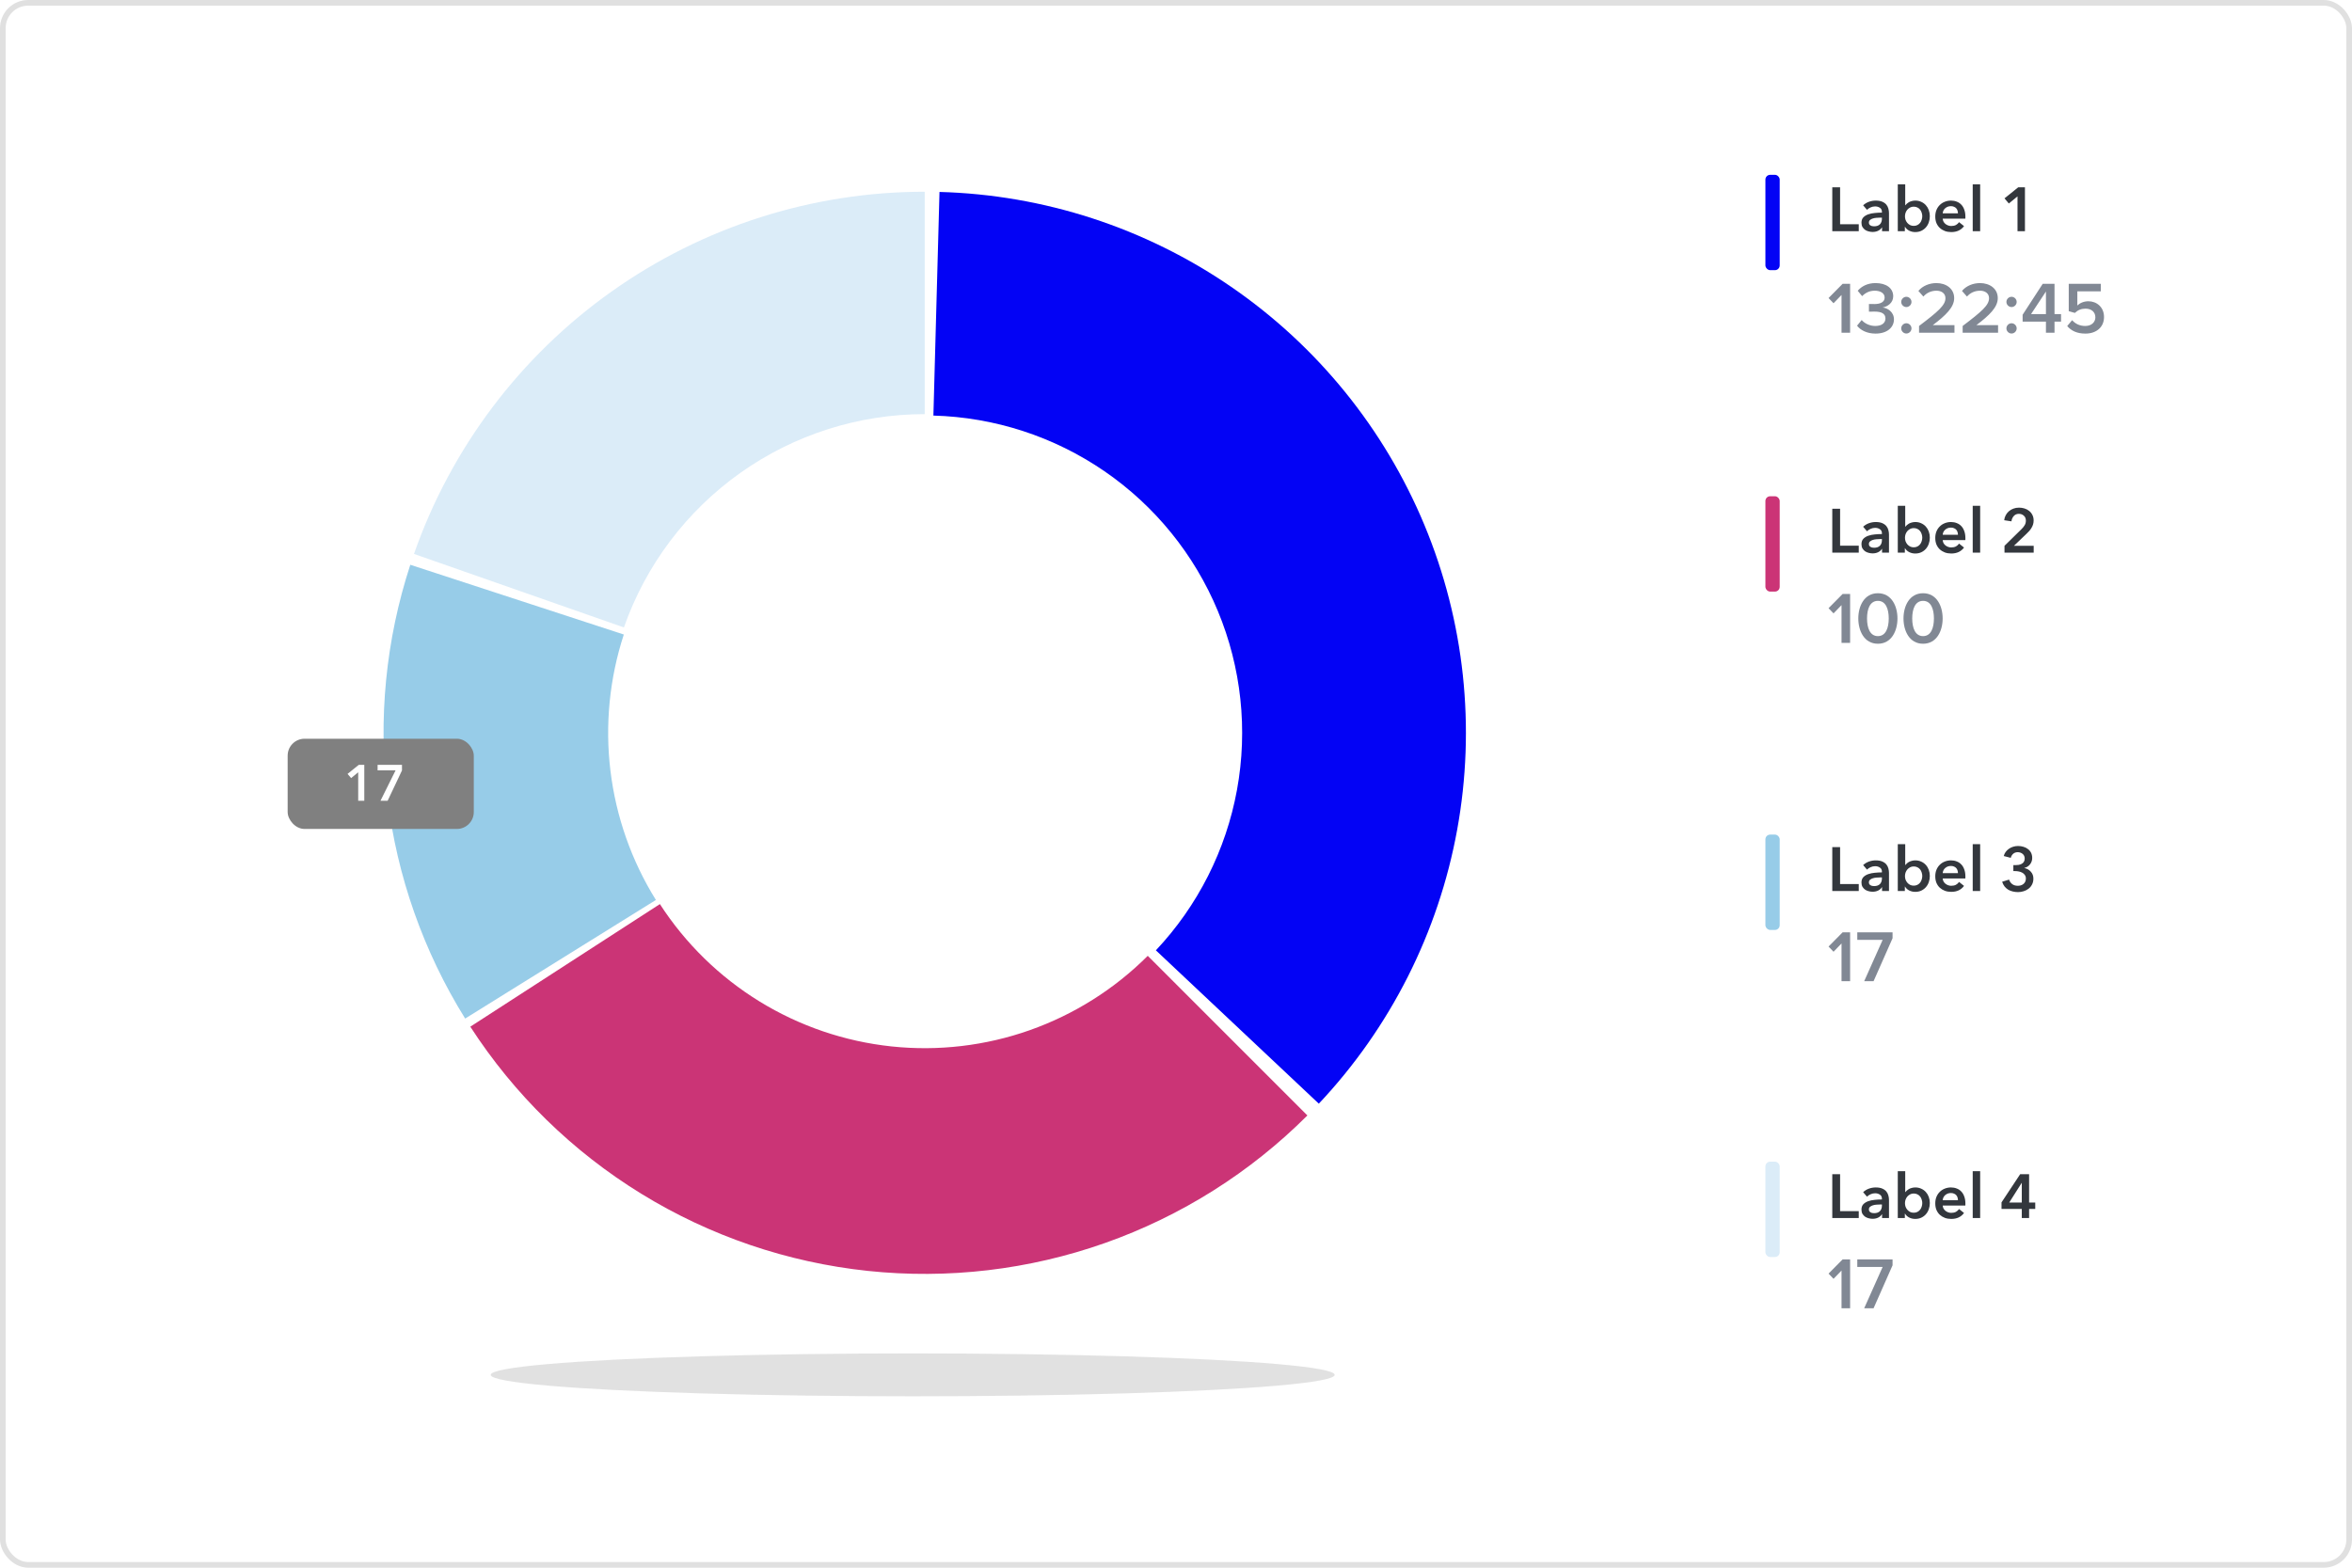 <svg width="417" height="278" viewBox="0 0 417 278" fill="none" xmlns="http://www.w3.org/2000/svg">
<rect x="0.5" y="0.5" width="416" height="277" rx="4.5" fill="white" stroke="#E0E0E0"/>
<path d="M166.569 34.036C185.07 34.541 203.029 40.385 218.284 50.865C233.538 61.345 245.436 76.012 252.544 93.1C259.652 110.188 261.666 128.967 258.344 147.174C255.022 165.381 246.506 182.238 233.821 195.715L204.932 168.523C212.372 160.619 217.367 150.732 219.315 140.053C221.264 129.374 220.082 118.36 215.913 108.337C211.744 98.315 204.766 89.712 195.819 83.565C186.871 77.419 176.338 73.991 165.487 73.695L166.569 34.036Z" fill="#0303F5"/>
<path d="M83.385 182.063C91.155 194.077 101.514 204.201 113.704 211.694C125.893 219.187 139.603 223.859 153.831 225.368C168.059 226.877 182.445 225.185 195.935 220.415C209.424 215.646 221.677 207.92 231.795 197.804L203.492 169.498C197.595 175.394 190.454 179.897 182.592 182.677C174.73 185.456 166.346 186.442 158.053 185.563C149.761 184.683 141.77 181.96 134.665 177.593C127.561 173.226 121.524 167.326 116.995 160.324L83.385 182.063Z" fill="#CB3476"/>
<path d="M72.745 100.153C68.396 113.463 67.013 127.563 68.693 141.464C70.373 155.366 75.076 168.731 82.47 180.622L116.288 159.592C111.962 152.636 109.212 144.818 108.229 136.686C107.246 128.554 108.055 120.306 110.599 112.52L72.745 100.153Z" fill="#97CCE8"/>
<rect x="51" y="131" width="33" height="16" rx="3" fill="#808080"/>
<path d="M63.508 136.948L62.25 137.981L61.62 137.235L63.607 135.635H64.587V142H63.508V136.948ZM66.946 135.635H71.27V136.624L68.726 142H67.458L70.137 136.606H66.946V135.635Z" fill="white"/>
<path d="M163.951 34C144.062 34 124.664 40.181 108.441 51.687C92.219 63.193 79.972 79.457 73.396 98.227L110.617 111.267C114.49 100.211 121.703 90.633 131.257 83.856C140.812 77.079 152.237 73.439 163.951 73.439V34Z" fill="#DBECF8"/>
<path d="M324.857 33.219H326.242V39.769H329.55V41H324.857V33.219ZM333.679 40.33H333.646C333.515 40.564 333.302 40.758 333.009 40.912C332.716 41.059 332.383 41.132 332.009 41.132C331.796 41.132 331.573 41.103 331.339 41.044C331.111 40.993 330.899 40.905 330.701 40.78C330.511 40.648 330.349 40.48 330.218 40.275C330.093 40.062 330.031 39.802 330.031 39.494C330.031 39.099 330.141 38.784 330.36 38.549C330.588 38.315 330.877 38.135 331.229 38.011C331.58 37.886 331.969 37.806 332.394 37.769C332.826 37.725 333.247 37.703 333.657 37.703V37.571C333.657 37.241 333.537 37 333.295 36.846C333.06 36.685 332.778 36.604 332.448 36.604C332.17 36.604 331.903 36.663 331.646 36.78C331.39 36.897 331.177 37.04 331.009 37.208L330.327 36.406C330.628 36.128 330.972 35.919 331.36 35.78C331.756 35.641 332.155 35.571 332.558 35.571C333.027 35.571 333.412 35.637 333.712 35.769C334.02 35.901 334.262 36.073 334.438 36.285C334.614 36.498 334.734 36.736 334.8 37C334.874 37.263 334.91 37.527 334.91 37.791V41H333.679V40.33ZM333.657 38.593H333.361C333.148 38.593 332.925 38.604 332.69 38.626C332.456 38.641 332.24 38.681 332.042 38.747C331.844 38.806 331.679 38.894 331.547 39.011C331.415 39.121 331.349 39.275 331.349 39.472C331.349 39.597 331.375 39.703 331.426 39.791C331.485 39.872 331.558 39.938 331.646 39.989C331.734 40.04 331.833 40.077 331.943 40.099C332.053 40.121 332.163 40.132 332.273 40.132C332.727 40.132 333.071 40.011 333.306 39.769C333.54 39.527 333.657 39.198 333.657 38.78V38.593ZM337.788 32.691V36.395H337.82C337.886 36.307 337.971 36.216 338.073 36.12C338.176 36.025 338.297 35.937 338.436 35.857C338.582 35.776 338.751 35.71 338.941 35.659C339.132 35.6 339.348 35.571 339.59 35.571C339.964 35.571 340.308 35.644 340.623 35.791C340.938 35.93 341.209 36.124 341.436 36.373C341.663 36.622 341.839 36.915 341.964 37.252C342.088 37.589 342.151 37.952 342.151 38.34C342.151 38.729 342.088 39.095 341.964 39.439C341.846 39.776 341.674 40.073 341.447 40.33C341.227 40.579 340.956 40.78 340.634 40.934C340.319 41.081 339.96 41.154 339.557 41.154C339.183 41.154 338.832 41.073 338.502 40.912C338.179 40.751 337.927 40.516 337.744 40.209H337.722V41H336.469V32.691H337.788ZM340.81 38.34C340.81 38.135 340.777 37.934 340.711 37.736C340.652 37.531 340.561 37.348 340.436 37.187C340.312 37.025 340.154 36.897 339.964 36.802C339.773 36.699 339.55 36.648 339.293 36.648C339.051 36.648 338.835 36.699 338.645 36.802C338.454 36.904 338.289 37.036 338.15 37.197C338.018 37.359 337.916 37.542 337.842 37.747C337.777 37.952 337.744 38.157 337.744 38.362C337.744 38.568 337.777 38.773 337.842 38.978C337.916 39.176 338.018 39.355 338.15 39.516C338.289 39.678 338.454 39.809 338.645 39.912C338.835 40.007 339.051 40.055 339.293 40.055C339.55 40.055 339.773 40.004 339.964 39.901C340.154 39.798 340.312 39.666 340.436 39.505C340.561 39.344 340.652 39.161 340.711 38.956C340.777 38.751 340.81 38.546 340.81 38.34ZM347.137 37.835C347.137 37.666 347.112 37.505 347.061 37.351C347.017 37.197 346.943 37.062 346.841 36.945C346.738 36.828 346.606 36.736 346.445 36.67C346.291 36.597 346.108 36.56 345.896 36.56C345.5 36.56 345.163 36.681 344.884 36.923C344.613 37.157 344.463 37.461 344.434 37.835H347.137ZM348.456 38.428C348.456 38.487 348.456 38.546 348.456 38.604C348.456 38.663 348.453 38.721 348.445 38.78H344.434C344.449 38.971 344.496 39.146 344.577 39.307C344.665 39.461 344.778 39.597 344.917 39.714C345.057 39.824 345.214 39.912 345.39 39.978C345.566 40.044 345.749 40.077 345.94 40.077C346.269 40.077 346.548 40.018 346.775 39.901C347.002 39.776 347.189 39.608 347.335 39.395L348.214 40.099C347.694 40.802 346.94 41.154 345.951 41.154C345.54 41.154 345.163 41.092 344.819 40.967C344.474 40.835 344.174 40.652 343.917 40.417C343.668 40.183 343.47 39.897 343.324 39.56C343.185 39.216 343.115 38.828 343.115 38.395C343.115 37.97 343.185 37.586 343.324 37.241C343.47 36.89 343.668 36.593 343.917 36.351C344.166 36.102 344.46 35.912 344.797 35.78C345.141 35.641 345.511 35.571 345.907 35.571C346.273 35.571 346.61 35.633 346.918 35.758C347.233 35.875 347.504 36.054 347.731 36.296C347.958 36.531 348.134 36.828 348.258 37.187C348.39 37.538 348.456 37.952 348.456 38.428ZM349.755 32.691H351.074V41H349.755V32.691ZM357.697 34.824L356.158 36.087L355.389 35.175L357.818 33.219H359.015V41H357.697V34.824Z" fill="#33373D"/>
<path d="M324.857 90.219H326.242V96.769H329.55V98H324.857V90.219ZM333.679 97.33H333.646C333.515 97.564 333.302 97.758 333.009 97.912C332.716 98.059 332.383 98.132 332.009 98.132C331.796 98.132 331.573 98.103 331.339 98.044C331.111 97.993 330.899 97.905 330.701 97.78C330.511 97.648 330.349 97.48 330.218 97.275C330.093 97.062 330.031 96.802 330.031 96.494C330.031 96.099 330.141 95.784 330.36 95.549C330.588 95.315 330.877 95.135 331.229 95.011C331.58 94.886 331.969 94.806 332.394 94.769C332.826 94.725 333.247 94.703 333.657 94.703V94.571C333.657 94.241 333.537 94 333.295 93.846C333.06 93.685 332.778 93.604 332.448 93.604C332.17 93.604 331.903 93.663 331.646 93.78C331.39 93.897 331.177 94.04 331.009 94.208L330.327 93.406C330.628 93.128 330.972 92.919 331.36 92.78C331.756 92.641 332.155 92.571 332.558 92.571C333.027 92.571 333.412 92.637 333.712 92.769C334.02 92.901 334.262 93.073 334.438 93.285C334.614 93.498 334.734 93.736 334.8 94C334.874 94.263 334.91 94.527 334.91 94.791V98H333.679V97.33ZM333.657 95.593H333.361C333.148 95.593 332.925 95.604 332.69 95.626C332.456 95.641 332.24 95.681 332.042 95.747C331.844 95.806 331.679 95.894 331.547 96.011C331.415 96.121 331.349 96.275 331.349 96.472C331.349 96.597 331.375 96.703 331.426 96.791C331.485 96.872 331.558 96.938 331.646 96.989C331.734 97.04 331.833 97.077 331.943 97.099C332.053 97.121 332.163 97.132 332.273 97.132C332.727 97.132 333.071 97.011 333.306 96.769C333.54 96.527 333.657 96.198 333.657 95.78V95.593ZM337.788 89.692V93.395H337.82C337.886 93.307 337.971 93.216 338.073 93.12C338.176 93.025 338.297 92.937 338.436 92.857C338.582 92.776 338.751 92.71 338.941 92.659C339.132 92.6 339.348 92.571 339.59 92.571C339.964 92.571 340.308 92.644 340.623 92.791C340.938 92.93 341.209 93.124 341.436 93.373C341.663 93.622 341.839 93.915 341.964 94.252C342.088 94.589 342.151 94.952 342.151 95.34C342.151 95.729 342.088 96.095 341.964 96.439C341.846 96.776 341.674 97.073 341.447 97.33C341.227 97.579 340.956 97.78 340.634 97.934C340.319 98.081 339.96 98.154 339.557 98.154C339.183 98.154 338.832 98.073 338.502 97.912C338.179 97.751 337.927 97.516 337.744 97.209H337.722V98H336.469V89.692H337.788ZM340.81 95.34C340.81 95.135 340.777 94.934 340.711 94.736C340.652 94.531 340.561 94.348 340.436 94.186C340.312 94.025 340.154 93.897 339.964 93.802C339.773 93.699 339.55 93.648 339.293 93.648C339.051 93.648 338.835 93.699 338.645 93.802C338.454 93.904 338.289 94.036 338.15 94.198C338.018 94.359 337.916 94.542 337.842 94.747C337.777 94.952 337.744 95.157 337.744 95.362C337.744 95.567 337.777 95.773 337.842 95.978C337.916 96.176 338.018 96.355 338.15 96.516C338.289 96.677 338.454 96.809 338.645 96.912C338.835 97.007 339.051 97.055 339.293 97.055C339.55 97.055 339.773 97.004 339.964 96.901C340.154 96.798 340.312 96.666 340.436 96.505C340.561 96.344 340.652 96.161 340.711 95.956C340.777 95.751 340.81 95.546 340.81 95.34ZM347.137 94.835C347.137 94.666 347.112 94.505 347.061 94.351C347.017 94.198 346.943 94.062 346.841 93.945C346.738 93.828 346.606 93.736 346.445 93.67C346.291 93.597 346.108 93.56 345.896 93.56C345.5 93.56 345.163 93.681 344.884 93.923C344.613 94.157 344.463 94.461 344.434 94.835H347.137ZM348.456 95.428C348.456 95.487 348.456 95.546 348.456 95.604C348.456 95.663 348.453 95.721 348.445 95.78H344.434C344.449 95.971 344.496 96.146 344.577 96.308C344.665 96.461 344.778 96.597 344.917 96.714C345.057 96.824 345.214 96.912 345.39 96.978C345.566 97.044 345.749 97.077 345.94 97.077C346.269 97.077 346.548 97.018 346.775 96.901C347.002 96.776 347.189 96.608 347.335 96.395L348.214 97.099C347.694 97.802 346.94 98.154 345.951 98.154C345.54 98.154 345.163 98.092 344.819 97.967C344.474 97.835 344.174 97.652 343.917 97.418C343.668 97.183 343.47 96.897 343.324 96.56C343.185 96.216 343.115 95.828 343.115 95.395C343.115 94.97 343.185 94.586 343.324 94.241C343.47 93.89 343.668 93.593 343.917 93.351C344.166 93.102 344.46 92.912 344.797 92.78C345.141 92.641 345.511 92.571 345.907 92.571C346.273 92.571 346.61 92.633 346.918 92.758C347.233 92.875 347.504 93.055 347.731 93.296C347.958 93.531 348.134 93.828 348.258 94.186C348.39 94.538 348.456 94.952 348.456 95.428ZM349.755 89.692H351.074V98H349.755V89.692ZM355.389 96.791L358.389 93.846C358.631 93.611 358.821 93.377 358.96 93.142C359.107 92.901 359.18 92.626 359.18 92.318C359.18 91.952 359.059 91.662 358.818 91.45C358.583 91.23 358.29 91.12 357.938 91.12C357.565 91.12 357.264 91.249 357.037 91.505C356.81 91.754 356.671 92.069 356.62 92.45L355.334 92.252C355.37 91.93 355.462 91.633 355.609 91.362C355.755 91.091 355.942 90.856 356.169 90.659C356.396 90.461 356.66 90.307 356.96 90.197C357.268 90.08 357.601 90.021 357.96 90.021C358.297 90.021 358.62 90.069 358.928 90.164C359.243 90.259 359.521 90.406 359.763 90.604C360.005 90.794 360.195 91.032 360.334 91.318C360.481 91.597 360.554 91.922 360.554 92.296C360.554 92.545 360.521 92.78 360.455 92.999C360.389 93.212 360.298 93.413 360.18 93.604C360.07 93.794 359.939 93.978 359.785 94.153C359.638 94.322 359.477 94.487 359.301 94.648L357.059 96.791H360.565V98H355.389V96.791Z" fill="#33373D"/>
<path d="M324.857 150.219H326.242V156.769H329.55V158H324.857V150.219ZM333.679 157.33H333.646C333.515 157.564 333.302 157.758 333.009 157.912C332.716 158.059 332.383 158.132 332.009 158.132C331.796 158.132 331.573 158.103 331.339 158.044C331.111 157.993 330.899 157.905 330.701 157.78C330.511 157.648 330.349 157.48 330.218 157.275C330.093 157.062 330.031 156.802 330.031 156.494C330.031 156.099 330.141 155.784 330.36 155.549C330.588 155.315 330.877 155.135 331.229 155.011C331.58 154.886 331.969 154.806 332.394 154.769C332.826 154.725 333.247 154.703 333.657 154.703V154.571C333.657 154.241 333.537 154 333.295 153.846C333.06 153.685 332.778 153.604 332.448 153.604C332.17 153.604 331.903 153.663 331.646 153.78C331.39 153.897 331.177 154.04 331.009 154.208L330.327 153.406C330.628 153.128 330.972 152.919 331.36 152.78C331.756 152.641 332.155 152.571 332.558 152.571C333.027 152.571 333.412 152.637 333.712 152.769C334.02 152.901 334.262 153.073 334.438 153.285C334.614 153.498 334.734 153.736 334.8 154C334.874 154.263 334.91 154.527 334.91 154.791V158H333.679V157.33ZM333.657 155.593H333.361C333.148 155.593 332.925 155.604 332.69 155.626C332.456 155.641 332.24 155.681 332.042 155.747C331.844 155.806 331.679 155.894 331.547 156.011C331.415 156.121 331.349 156.275 331.349 156.472C331.349 156.597 331.375 156.703 331.426 156.791C331.485 156.872 331.558 156.938 331.646 156.989C331.734 157.04 331.833 157.077 331.943 157.099C332.053 157.121 332.163 157.132 332.273 157.132C332.727 157.132 333.071 157.011 333.306 156.769C333.54 156.527 333.657 156.198 333.657 155.78V155.593ZM337.788 149.692V153.395H337.82C337.886 153.307 337.971 153.216 338.073 153.12C338.176 153.025 338.297 152.937 338.436 152.857C338.582 152.776 338.751 152.71 338.941 152.659C339.132 152.6 339.348 152.571 339.59 152.571C339.964 152.571 340.308 152.644 340.623 152.791C340.938 152.93 341.209 153.124 341.436 153.373C341.663 153.622 341.839 153.915 341.964 154.252C342.088 154.589 342.151 154.952 342.151 155.34C342.151 155.729 342.088 156.095 341.964 156.439C341.846 156.776 341.674 157.073 341.447 157.33C341.227 157.579 340.956 157.78 340.634 157.934C340.319 158.081 339.96 158.154 339.557 158.154C339.183 158.154 338.832 158.073 338.502 157.912C338.179 157.751 337.927 157.516 337.744 157.209H337.722V158H336.469V149.692H337.788ZM340.81 155.34C340.81 155.135 340.777 154.934 340.711 154.736C340.652 154.531 340.561 154.348 340.436 154.186C340.312 154.025 340.154 153.897 339.964 153.802C339.773 153.699 339.55 153.648 339.293 153.648C339.051 153.648 338.835 153.699 338.645 153.802C338.454 153.904 338.289 154.036 338.15 154.197C338.018 154.359 337.916 154.542 337.842 154.747C337.777 154.952 337.744 155.157 337.744 155.362C337.744 155.568 337.777 155.773 337.842 155.978C337.916 156.176 338.018 156.355 338.15 156.516C338.289 156.678 338.454 156.809 338.645 156.912C338.835 157.007 339.051 157.055 339.293 157.055C339.55 157.055 339.773 157.004 339.964 156.901C340.154 156.798 340.312 156.667 340.436 156.505C340.561 156.344 340.652 156.161 340.711 155.956C340.777 155.751 340.81 155.546 340.81 155.34ZM347.137 154.835C347.137 154.666 347.112 154.505 347.061 154.351C347.017 154.197 346.943 154.062 346.841 153.945C346.738 153.827 346.606 153.736 346.445 153.67C346.291 153.597 346.108 153.56 345.896 153.56C345.5 153.56 345.163 153.681 344.884 153.923C344.613 154.157 344.463 154.461 344.434 154.835H347.137ZM348.456 155.428C348.456 155.487 348.456 155.546 348.456 155.604C348.456 155.663 348.453 155.721 348.445 155.78H344.434C344.449 155.971 344.496 156.146 344.577 156.308C344.665 156.461 344.778 156.597 344.917 156.714C345.057 156.824 345.214 156.912 345.39 156.978C345.566 157.044 345.749 157.077 345.94 157.077C346.269 157.077 346.548 157.018 346.775 156.901C347.002 156.776 347.189 156.608 347.335 156.395L348.214 157.099C347.694 157.802 346.94 158.154 345.951 158.154C345.54 158.154 345.163 158.092 344.819 157.967C344.474 157.835 344.174 157.652 343.917 157.418C343.668 157.183 343.47 156.897 343.324 156.56C343.185 156.216 343.115 155.828 343.115 155.395C343.115 154.97 343.185 154.586 343.324 154.241C343.47 153.89 343.668 153.593 343.917 153.351C344.166 153.102 344.46 152.912 344.797 152.78C345.141 152.641 345.511 152.571 345.907 152.571C346.273 152.571 346.61 152.633 346.918 152.758C347.233 152.875 347.504 153.054 347.731 153.296C347.958 153.531 348.134 153.827 348.258 154.186C348.39 154.538 348.456 154.952 348.456 155.428ZM349.755 149.692H351.074V158H349.755V149.692ZM356.96 153.417H357.312C357.51 153.417 357.704 153.403 357.894 153.373C358.092 153.337 358.272 153.274 358.433 153.186C358.594 153.098 358.722 152.981 358.818 152.835C358.92 152.681 358.971 152.483 358.971 152.241C358.971 152.065 358.938 151.908 358.873 151.769C358.807 151.629 358.715 151.512 358.598 151.417C358.488 151.322 358.356 151.248 358.202 151.197C358.056 151.146 357.902 151.12 357.741 151.12C357.418 151.12 357.151 151.212 356.938 151.395C356.726 151.578 356.579 151.82 356.499 152.12L355.257 151.802C355.323 151.538 355.433 151.3 355.587 151.087C355.748 150.867 355.938 150.681 356.158 150.527C356.385 150.366 356.638 150.241 356.916 150.153C357.195 150.065 357.488 150.021 357.796 150.021C358.133 150.021 358.451 150.069 358.752 150.164C359.059 150.252 359.327 150.388 359.554 150.571C359.788 150.747 359.972 150.966 360.103 151.23C360.235 151.494 360.301 151.802 360.301 152.153C360.301 152.571 360.173 152.945 359.917 153.274C359.667 153.597 359.33 153.809 358.906 153.912V153.934C359.382 154.029 359.766 154.245 360.059 154.582C360.36 154.912 360.51 155.318 360.51 155.802C360.51 156.205 360.429 156.557 360.268 156.857C360.114 157.157 359.906 157.407 359.642 157.604C359.385 157.802 359.096 157.949 358.774 158.044C358.451 158.147 358.125 158.198 357.796 158.198C357.466 158.198 357.154 158.161 356.861 158.088C356.568 158.022 356.297 157.916 356.048 157.769C355.806 157.623 355.59 157.432 355.4 157.198C355.217 156.963 355.074 156.685 354.971 156.362L356.202 155.978C356.297 156.286 356.473 156.546 356.729 156.758C356.993 156.971 357.334 157.077 357.752 157.077C357.92 157.077 358.089 157.055 358.257 157.011C358.433 156.96 358.587 156.883 358.719 156.78C358.858 156.678 358.968 156.546 359.048 156.384C359.136 156.223 359.18 156.025 359.18 155.791C359.18 155.542 359.118 155.333 358.993 155.165C358.876 154.989 358.726 154.853 358.543 154.758C358.36 154.655 358.155 154.582 357.927 154.538C357.708 154.494 357.495 154.472 357.29 154.472H356.96V153.417Z" fill="#33373D"/>
<path d="M324.857 208.219H326.242V214.769H329.55V216H324.857V208.219ZM333.679 215.33H333.646C333.515 215.564 333.302 215.758 333.009 215.912C332.716 216.059 332.383 216.132 332.009 216.132C331.796 216.132 331.573 216.103 331.339 216.044C331.111 215.993 330.899 215.905 330.701 215.78C330.511 215.648 330.349 215.48 330.218 215.275C330.093 215.062 330.031 214.802 330.031 214.494C330.031 214.099 330.141 213.784 330.36 213.549C330.588 213.315 330.877 213.135 331.229 213.011C331.58 212.886 331.969 212.806 332.394 212.769C332.826 212.725 333.247 212.703 333.657 212.703V212.571C333.657 212.241 333.537 212 333.295 211.846C333.06 211.685 332.778 211.604 332.448 211.604C332.17 211.604 331.903 211.663 331.646 211.78C331.39 211.897 331.177 212.04 331.009 212.208L330.327 211.406C330.628 211.128 330.972 210.919 331.36 210.78C331.756 210.641 332.155 210.571 332.558 210.571C333.027 210.571 333.412 210.637 333.712 210.769C334.02 210.901 334.262 211.073 334.438 211.285C334.614 211.498 334.734 211.736 334.8 212C334.874 212.263 334.91 212.527 334.91 212.791V216H333.679V215.33ZM333.657 213.593H333.361C333.148 213.593 332.925 213.604 332.69 213.626C332.456 213.641 332.24 213.681 332.042 213.747C331.844 213.806 331.679 213.894 331.547 214.011C331.415 214.121 331.349 214.275 331.349 214.472C331.349 214.597 331.375 214.703 331.426 214.791C331.485 214.872 331.558 214.938 331.646 214.989C331.734 215.04 331.833 215.077 331.943 215.099C332.053 215.121 332.163 215.132 332.273 215.132C332.727 215.132 333.071 215.011 333.306 214.769C333.54 214.527 333.657 214.198 333.657 213.78V213.593ZM337.788 207.692V211.395H337.82C337.886 211.307 337.971 211.216 338.073 211.12C338.176 211.025 338.297 210.937 338.436 210.857C338.582 210.776 338.751 210.71 338.941 210.659C339.132 210.6 339.348 210.571 339.59 210.571C339.964 210.571 340.308 210.644 340.623 210.791C340.938 210.93 341.209 211.124 341.436 211.373C341.663 211.622 341.839 211.915 341.964 212.252C342.088 212.589 342.151 212.952 342.151 213.34C342.151 213.729 342.088 214.095 341.964 214.439C341.846 214.776 341.674 215.073 341.447 215.33C341.227 215.579 340.956 215.78 340.634 215.934C340.319 216.081 339.96 216.154 339.557 216.154C339.183 216.154 338.832 216.073 338.502 215.912C338.179 215.751 337.927 215.516 337.744 215.209H337.722V216H336.469V207.692H337.788ZM340.81 213.34C340.81 213.135 340.777 212.934 340.711 212.736C340.652 212.531 340.561 212.348 340.436 212.186C340.312 212.025 340.154 211.897 339.964 211.802C339.773 211.699 339.55 211.648 339.293 211.648C339.051 211.648 338.835 211.699 338.645 211.802C338.454 211.904 338.289 212.036 338.15 212.197C338.018 212.359 337.916 212.542 337.842 212.747C337.777 212.952 337.744 213.157 337.744 213.362C337.744 213.568 337.777 213.773 337.842 213.978C337.916 214.176 338.018 214.355 338.15 214.516C338.289 214.678 338.454 214.809 338.645 214.912C338.835 215.007 339.051 215.055 339.293 215.055C339.55 215.055 339.773 215.004 339.964 214.901C340.154 214.798 340.312 214.667 340.436 214.505C340.561 214.344 340.652 214.161 340.711 213.956C340.777 213.751 340.81 213.546 340.81 213.34ZM347.137 212.835C347.137 212.666 347.112 212.505 347.061 212.351C347.017 212.197 346.943 212.062 346.841 211.945C346.738 211.827 346.606 211.736 346.445 211.67C346.291 211.597 346.108 211.56 345.896 211.56C345.5 211.56 345.163 211.681 344.884 211.923C344.613 212.157 344.463 212.461 344.434 212.835H347.137ZM348.456 213.428C348.456 213.487 348.456 213.546 348.456 213.604C348.456 213.663 348.453 213.721 348.445 213.78H344.434C344.449 213.971 344.496 214.146 344.577 214.308C344.665 214.461 344.778 214.597 344.917 214.714C345.057 214.824 345.214 214.912 345.39 214.978C345.566 215.044 345.749 215.077 345.94 215.077C346.269 215.077 346.548 215.018 346.775 214.901C347.002 214.776 347.189 214.608 347.335 214.395L348.214 215.099C347.694 215.802 346.94 216.154 345.951 216.154C345.54 216.154 345.163 216.092 344.819 215.967C344.474 215.835 344.174 215.652 343.917 215.418C343.668 215.183 343.47 214.897 343.324 214.56C343.185 214.216 343.115 213.828 343.115 213.395C343.115 212.97 343.185 212.586 343.324 212.241C343.47 211.89 343.668 211.593 343.917 211.351C344.166 211.102 344.46 210.912 344.797 210.78C345.141 210.641 345.511 210.571 345.907 210.571C346.273 210.571 346.61 210.633 346.918 210.758C347.233 210.875 347.504 211.054 347.731 211.296C347.958 211.531 348.134 211.827 348.258 212.186C348.39 212.538 348.456 212.952 348.456 213.428ZM349.755 207.692H351.074V216H349.755V207.692ZM358.455 214.384H354.861V213.22L358.169 208.219H359.752V213.252H360.84V214.384H359.752V216H358.455V214.384ZM358.455 209.769H358.433L356.224 213.252H358.455V209.769Z" fill="#33373D"/>
<path d="M326.496 59H328.017V50.329H326.691L324.195 52.851L325.079 53.774L326.496 52.305V59ZM329.25 57.752C329.835 58.532 330.979 59.156 332.526 59.156C334.528 59.156 335.789 58.103 335.789 56.634C335.789 55.295 334.619 54.606 333.774 54.528C334.671 54.372 335.659 53.696 335.659 52.539C335.659 51.083 334.398 50.199 332.526 50.199C331.083 50.199 330.03 50.784 329.367 51.564L330.147 52.513C330.771 51.889 331.499 51.551 332.383 51.551C333.358 51.551 334.138 51.967 334.138 52.773C334.138 53.566 333.371 53.917 332.357 53.917C332.019 53.917 331.512 53.917 331.356 53.904V55.269C331.486 55.256 331.993 55.256 332.357 55.256C333.592 55.256 334.281 55.62 334.281 56.478C334.281 57.284 333.618 57.804 332.474 57.804C331.551 57.804 330.628 57.401 330.069 56.751L329.25 57.752ZM337.079 53.54C337.079 54.034 337.495 54.45 337.989 54.45C338.483 54.45 338.899 54.034 338.899 53.54C338.899 53.046 338.483 52.63 337.989 52.63C337.495 52.63 337.079 53.046 337.079 53.54ZM337.079 58.233C337.079 58.727 337.495 59.143 337.989 59.143C338.483 59.143 338.899 58.727 338.899 58.233C338.899 57.739 338.483 57.323 337.989 57.323C337.495 57.323 337.079 57.739 337.079 58.233ZM340.24 59H346.519V57.661H342.671C344.998 55.906 346.467 54.476 346.467 52.877C346.467 51.148 344.998 50.199 343.321 50.199C342.112 50.199 340.89 50.667 340.123 51.59L341.007 52.591C341.553 51.967 342.333 51.551 343.347 51.551C344.14 51.551 344.92 51.967 344.92 52.877C344.92 54.125 343.607 55.256 340.24 57.804V59ZM347.971 59H354.25V57.661H350.402C352.729 55.906 354.198 54.476 354.198 52.877C354.198 51.148 352.729 50.199 351.052 50.199C349.843 50.199 348.621 50.667 347.854 51.59L348.738 52.591C349.284 51.967 350.064 51.551 351.078 51.551C351.871 51.551 352.651 51.967 352.651 52.877C352.651 54.125 351.338 55.256 347.971 57.804V59ZM355.729 53.54C355.729 54.034 356.145 54.45 356.639 54.45C357.133 54.45 357.549 54.034 357.549 53.54C357.549 53.046 357.133 52.63 356.639 52.63C356.145 52.63 355.729 53.046 355.729 53.54ZM355.729 58.233C355.729 58.727 356.145 59.143 356.639 59.143C357.133 59.143 357.549 58.727 357.549 58.233C357.549 57.739 357.133 57.323 356.639 57.323C356.145 57.323 355.729 57.739 355.729 58.233ZM362.737 59H364.258V57.037H365.415V55.698H364.258V50.329H362.165L358.603 55.815V57.037H362.737V59ZM362.737 51.694V55.698H360.098L362.737 51.694ZM366.508 57.817C367.21 58.649 368.237 59.156 369.732 59.156C371.669 59.156 373.034 58.025 373.034 56.218C373.034 54.45 371.721 53.423 370.265 53.423C369.433 53.423 368.718 53.761 368.302 54.177V51.668H372.462V50.329H366.781V55.178L367.86 55.49C368.406 54.97 369.017 54.736 369.758 54.736C370.824 54.736 371.5 55.347 371.5 56.283C371.5 57.128 370.811 57.804 369.719 57.804C368.744 57.804 367.964 57.44 367.379 56.777L366.508 57.817Z" fill="#818894"/>
<path d="M326.496 114H328.017V105.329H326.691L324.195 107.851L325.079 108.774L326.496 107.305V114ZM329.471 109.671C329.471 111.855 330.511 114.156 332.942 114.156C335.373 114.156 336.413 111.855 336.413 109.671C336.413 107.487 335.373 105.199 332.942 105.199C330.511 105.199 329.471 107.487 329.471 109.671ZM334.866 109.671C334.866 111.322 334.359 112.804 332.942 112.804C331.525 112.804 331.018 111.322 331.018 109.671C331.018 108.02 331.525 106.551 332.942 106.551C334.359 106.551 334.866 108.02 334.866 109.671ZM337.482 109.671C337.482 111.855 338.522 114.156 340.953 114.156C343.384 114.156 344.424 111.855 344.424 109.671C344.424 107.487 343.384 105.199 340.953 105.199C338.522 105.199 337.482 107.487 337.482 109.671ZM342.877 109.671C342.877 111.322 342.37 112.804 340.953 112.804C339.536 112.804 339.029 111.322 339.029 109.671C339.029 108.02 339.536 106.551 340.953 106.551C342.37 106.551 342.877 108.02 342.877 109.671Z" fill="#818894"/>
<path d="M326.496 174H328.017V165.329H326.691L324.195 167.851L325.079 168.774L326.496 167.305V174ZM330.511 174H332.175L335.542 166.382V165.329H329.289V166.668H333.787L330.511 174Z" fill="#818894"/>
<path d="M326.496 232H328.017V223.329H326.691L324.195 225.851L325.079 226.774L326.496 225.305V232ZM330.511 232H332.175L335.542 224.382V223.329H329.289V224.668H333.787L330.511 232Z" fill="#818894"/>
<rect x="313" y="31" width="2.536" height="16.908" rx="0.845" fill="#0303F5"/>
<rect x="313" y="88" width="2.536" height="16.908" rx="0.845" fill="#CB3476"/>
<rect x="313" y="148" width="2.536" height="16.908" rx="0.845" fill="#97CCE8"/>
<rect x="313" y="206" width="2.536" height="16.908" rx="0.845" fill="#DBECF8"/>
<g opacity="0.5" filter="url(#filter0_f_648_9747)">
<ellipse cx="161.817" cy="243.804" rx="74.817" ry="3.804" fill="#C4C4C4"/>
</g>
<defs>
<filter id="filter0_f_648_9747" x="76.855" y="229.855" width="169.923" height="27.898" filterUnits="userSpaceOnUse" color-interpolation-filters="sRGB">
<feFlood flood-opacity="0" result="BackgroundImageFix"/>
<feBlend mode="normal" in="SourceGraphic" in2="BackgroundImageFix" result="shape"/>
<feGaussianBlur stdDeviation="5.072" result="effect1_foregroundBlur_648_9747"/>
</filter>
</defs>
</svg>
